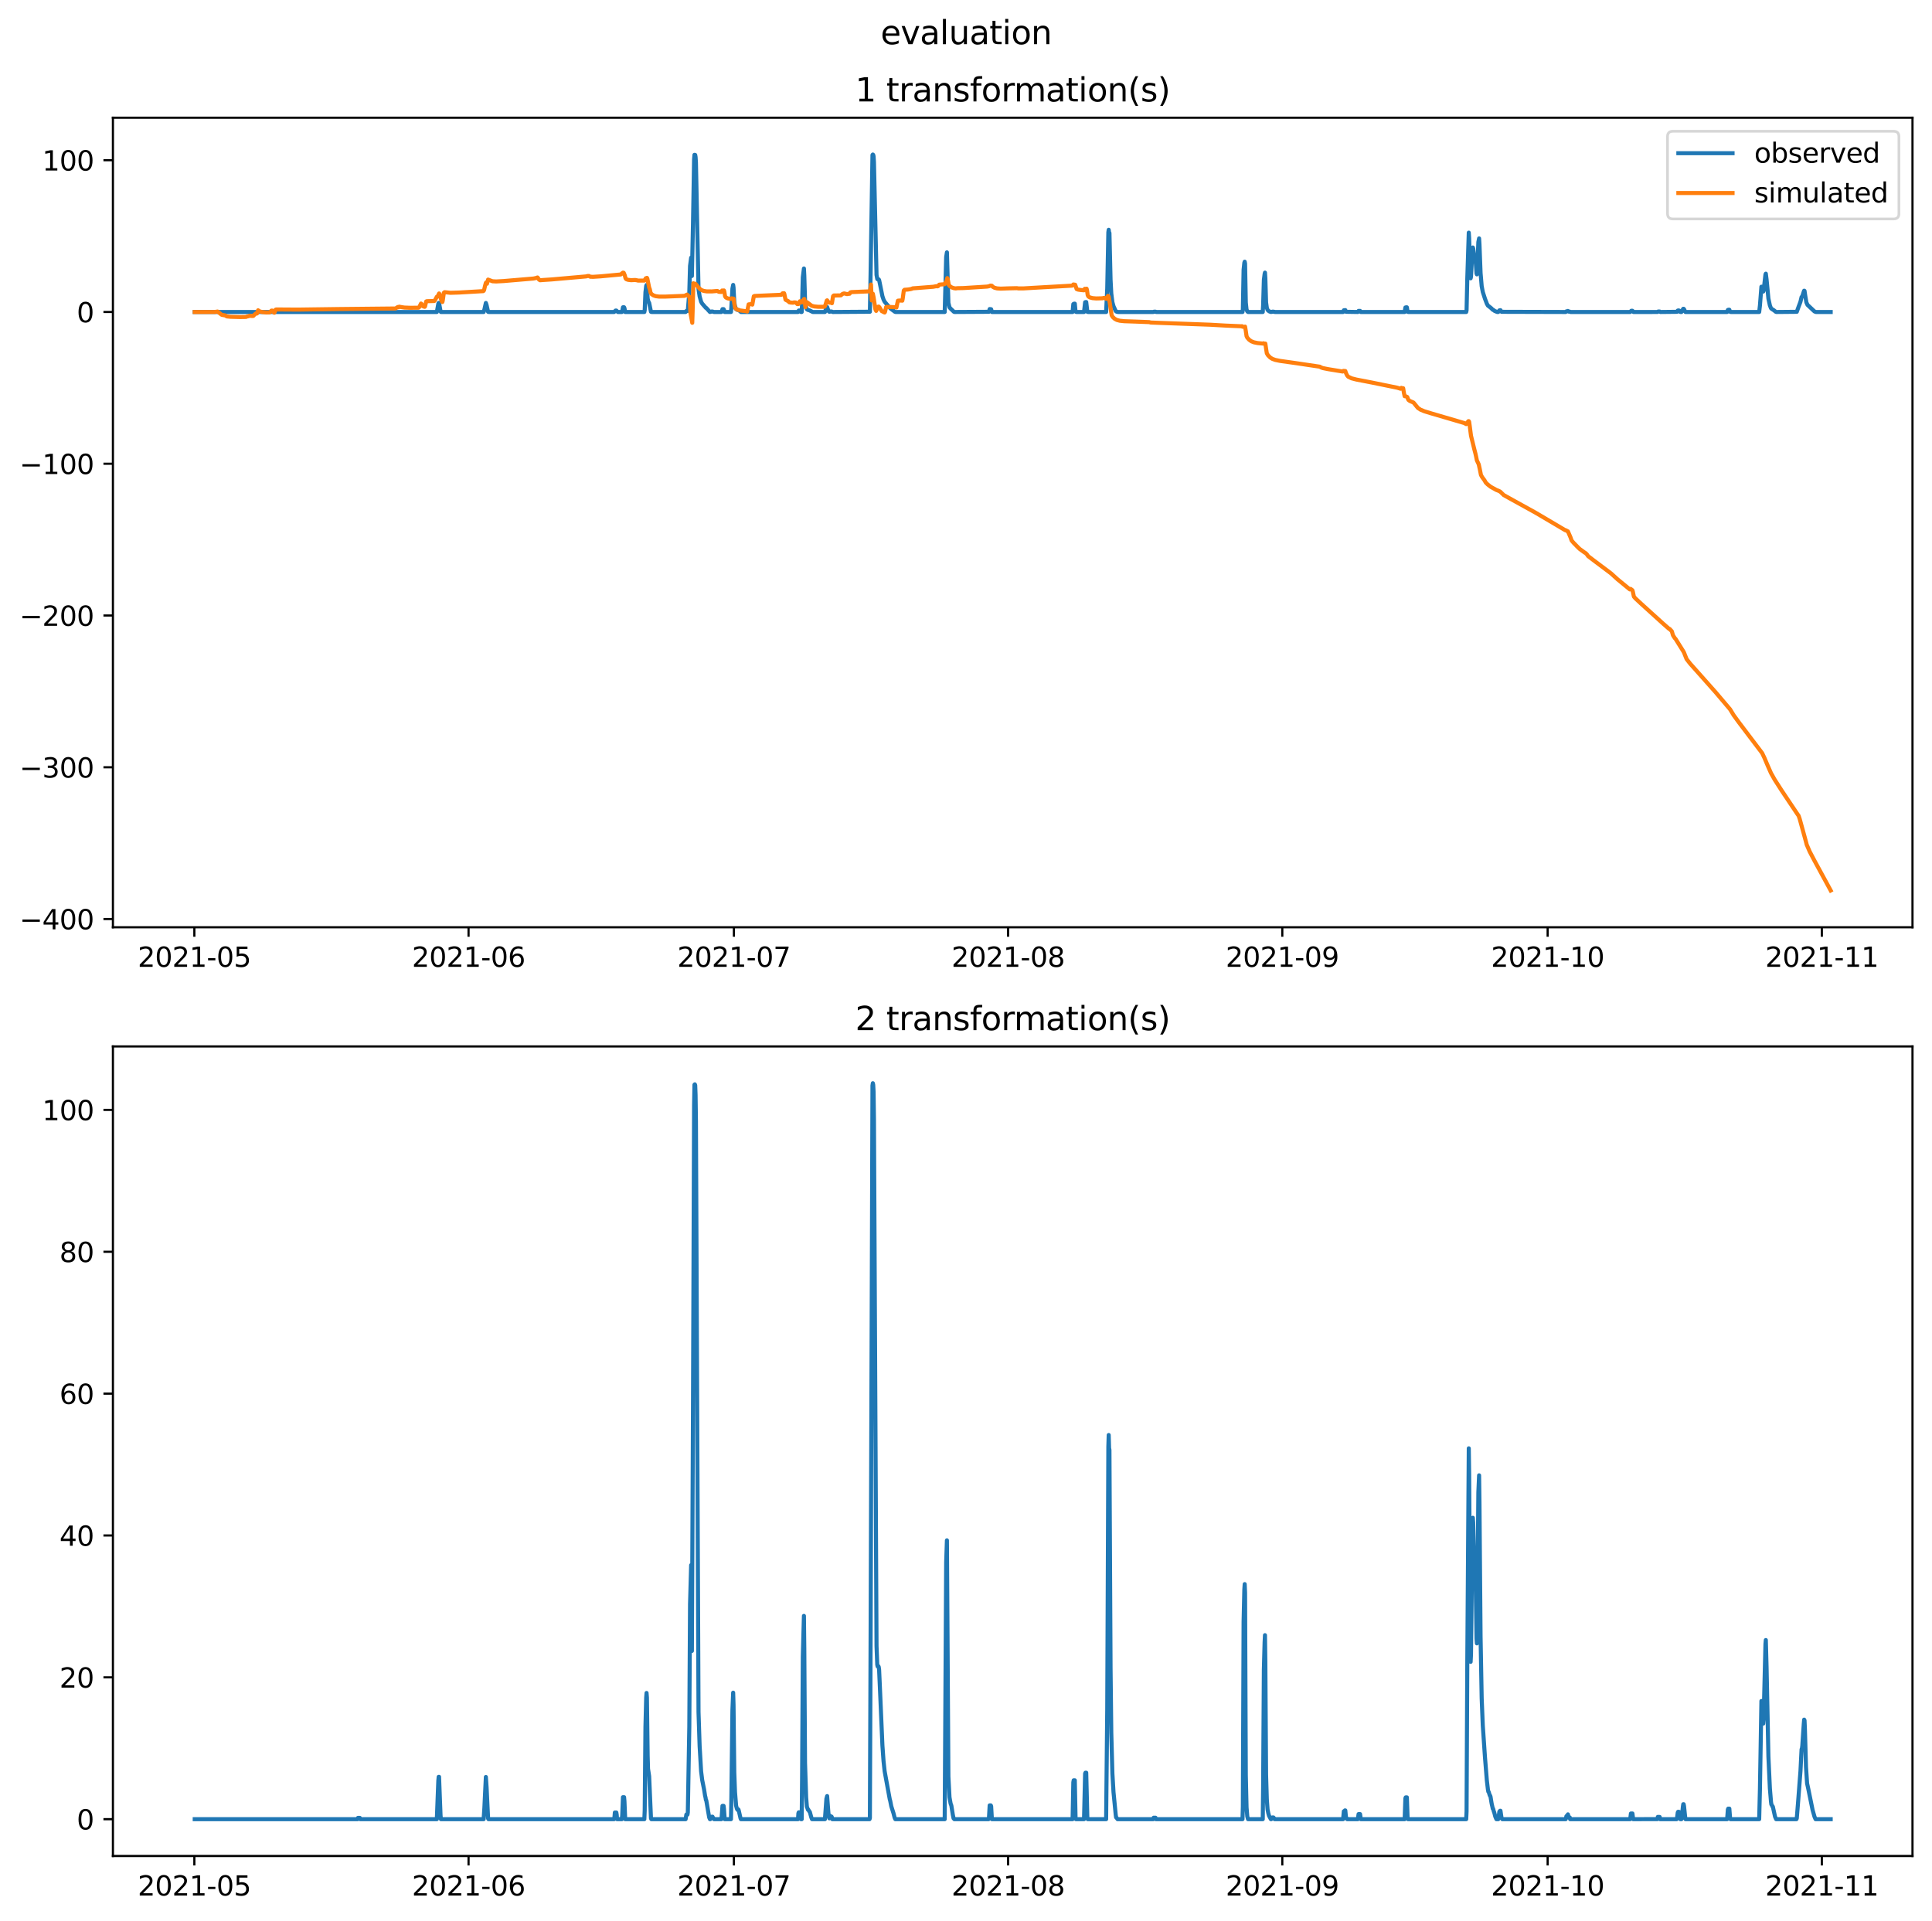 <?xml version="1.0" encoding="utf-8" standalone="no"?>
<!DOCTYPE svg PUBLIC "-//W3C//DTD SVG 1.1//EN"
  "http://www.w3.org/Graphics/SVG/1.1/DTD/svg11.dtd">
<svg xmlns:xlink="http://www.w3.org/1999/xlink" width="712.907pt" height="708.798pt" viewBox="0 0 712.907 708.798" xmlns="http://www.w3.org/2000/svg" version="1.1">
 <defs>
  <style type="text/css">*{stroke-linejoin: round; stroke-linecap: butt}</style>
 </defs>
 <g id="figure_1">
  <g id="patch_1">
   <path d="M -0 708.798 
L 712.907 708.798 
L 712.907 0 
L -0 0 
z
" style="fill: #ffffff"/>
  </g>
  <g id="axes_1">
   <g id="patch_2">
    <path d="M 41.667 342.2 
L 705.707 342.2 
L 705.707 43.44 
L 41.667 43.44 
z
" style="fill: #ffffff"/>
   </g>
   <g id="matplotlib.axis_1">
    <g id="xtick_1">
     <g id="line2d_1">
      <defs>
       <path id="m19f4a12d3c" d="M 0 0 
L 0 3.5 
" style="stroke: #000000; stroke-width: 0.8"/>
      </defs>
      <g>
       <use xlink:href="#m19f4a12d3c" x="71.715" y="342.2" style="stroke: #000000; stroke-width: 0.8"/>
      </g>
     </g>
     <g id="text_1">
      <!-- 2021-05 -->
      <g transform="translate(50.823 356.798) scale(0.1 -0.1)">
       <defs>
        <path id="DejaVuSans-32" d="M 1228 531 
L 3431 531 
L 3431 0 
L 469 0 
L 469 531 
Q 828 903 1448 1529 
Q 2069 2156 2228 2338 
Q 2531 2678 2651 2914 
Q 2772 3150 2772 3378 
Q 2772 3750 2511 3984 
Q 2250 4219 1831 4219 
Q 1534 4219 1204 4116 
Q 875 4013 500 3803 
L 500 4441 
Q 881 4594 1212 4672 
Q 1544 4750 1819 4750 
Q 2544 4750 2975 4387 
Q 3406 4025 3406 3419 
Q 3406 3131 3298 2873 
Q 3191 2616 2906 2266 
Q 2828 2175 2409 1742 
Q 1991 1309 1228 531 
z
" transform="scale(0.016)"/>
        <path id="DejaVuSans-30" d="M 2034 4250 
Q 1547 4250 1301 3770 
Q 1056 3291 1056 2328 
Q 1056 1369 1301 889 
Q 1547 409 2034 409 
Q 2525 409 2770 889 
Q 3016 1369 3016 2328 
Q 3016 3291 2770 3770 
Q 2525 4250 2034 4250 
z
M 2034 4750 
Q 2819 4750 3233 4129 
Q 3647 3509 3647 2328 
Q 3647 1150 3233 529 
Q 2819 -91 2034 -91 
Q 1250 -91 836 529 
Q 422 1150 422 2328 
Q 422 3509 836 4129 
Q 1250 4750 2034 4750 
z
" transform="scale(0.016)"/>
        <path id="DejaVuSans-31" d="M 794 531 
L 1825 531 
L 1825 4091 
L 703 3866 
L 703 4441 
L 1819 4666 
L 2450 4666 
L 2450 531 
L 3481 531 
L 3481 0 
L 794 0 
L 794 531 
z
" transform="scale(0.016)"/>
        <path id="DejaVuSans-2d" d="M 313 2009 
L 1997 2009 
L 1997 1497 
L 313 1497 
L 313 2009 
z
" transform="scale(0.016)"/>
        <path id="DejaVuSans-35" d="M 691 4666 
L 3169 4666 
L 3169 4134 
L 1269 4134 
L 1269 2991 
Q 1406 3038 1543 3061 
Q 1681 3084 1819 3084 
Q 2600 3084 3056 2656 
Q 3513 2228 3513 1497 
Q 3513 744 3044 326 
Q 2575 -91 1722 -91 
Q 1428 -91 1123 -41 
Q 819 9 494 109 
L 494 744 
Q 775 591 1075 516 
Q 1375 441 1709 441 
Q 2250 441 2565 725 
Q 2881 1009 2881 1497 
Q 2881 1984 2565 2268 
Q 2250 2553 1709 2553 
Q 1456 2553 1204 2497 
Q 953 2441 691 2322 
L 691 4666 
z
" transform="scale(0.016)"/>
       </defs>
       <use xlink:href="#DejaVuSans-32"/>
       <use xlink:href="#DejaVuSans-30" x="63.623"/>
       <use xlink:href="#DejaVuSans-32" x="127.246"/>
       <use xlink:href="#DejaVuSans-31" x="190.869"/>
       <use xlink:href="#DejaVuSans-2d" x="254.492"/>
       <use xlink:href="#DejaVuSans-30" x="290.576"/>
       <use xlink:href="#DejaVuSans-35" x="354.199"/>
      </g>
     </g>
    </g>
    <g id="xtick_2">
     <g id="line2d_2">
      <g>
       <use xlink:href="#m19f4a12d3c" x="172.894" y="342.2" style="stroke: #000000; stroke-width: 0.8"/>
      </g>
     </g>
     <g id="text_2">
      <!-- 2021-06 -->
      <g transform="translate(152.002 356.798) scale(0.1 -0.1)">
       <defs>
        <path id="DejaVuSans-36" d="M 2113 2584 
Q 1688 2584 1439 2293 
Q 1191 2003 1191 1497 
Q 1191 994 1439 701 
Q 1688 409 2113 409 
Q 2538 409 2786 701 
Q 3034 994 3034 1497 
Q 3034 2003 2786 2293 
Q 2538 2584 2113 2584 
z
M 3366 4563 
L 3366 3988 
Q 3128 4100 2886 4159 
Q 2644 4219 2406 4219 
Q 1781 4219 1451 3797 
Q 1122 3375 1075 2522 
Q 1259 2794 1537 2939 
Q 1816 3084 2150 3084 
Q 2853 3084 3261 2657 
Q 3669 2231 3669 1497 
Q 3669 778 3244 343 
Q 2819 -91 2113 -91 
Q 1303 -91 875 529 
Q 447 1150 447 2328 
Q 447 3434 972 4092 
Q 1497 4750 2381 4750 
Q 2619 4750 2861 4703 
Q 3103 4656 3366 4563 
z
" transform="scale(0.016)"/>
       </defs>
       <use xlink:href="#DejaVuSans-32"/>
       <use xlink:href="#DejaVuSans-30" x="63.623"/>
       <use xlink:href="#DejaVuSans-32" x="127.246"/>
       <use xlink:href="#DejaVuSans-31" x="190.869"/>
       <use xlink:href="#DejaVuSans-2d" x="254.492"/>
       <use xlink:href="#DejaVuSans-30" x="290.576"/>
       <use xlink:href="#DejaVuSans-36" x="354.199"/>
      </g>
     </g>
    </g>
    <g id="xtick_3">
     <g id="line2d_3">
      <g>
       <use xlink:href="#m19f4a12d3c" x="270.809" y="342.2" style="stroke: #000000; stroke-width: 0.8"/>
      </g>
     </g>
     <g id="text_3">
      <!-- 2021-07 -->
      <g transform="translate(249.917 356.798) scale(0.1 -0.1)">
       <defs>
        <path id="DejaVuSans-37" d="M 525 4666 
L 3525 4666 
L 3525 4397 
L 1831 0 
L 1172 0 
L 2766 4134 
L 525 4134 
L 525 4666 
z
" transform="scale(0.016)"/>
       </defs>
       <use xlink:href="#DejaVuSans-32"/>
       <use xlink:href="#DejaVuSans-30" x="63.623"/>
       <use xlink:href="#DejaVuSans-32" x="127.246"/>
       <use xlink:href="#DejaVuSans-31" x="190.869"/>
       <use xlink:href="#DejaVuSans-2d" x="254.492"/>
       <use xlink:href="#DejaVuSans-30" x="290.576"/>
       <use xlink:href="#DejaVuSans-37" x="354.199"/>
      </g>
     </g>
    </g>
    <g id="xtick_4">
     <g id="line2d_4">
      <g>
       <use xlink:href="#m19f4a12d3c" x="371.987" y="342.2" style="stroke: #000000; stroke-width: 0.8"/>
      </g>
     </g>
     <g id="text_4">
      <!-- 2021-08 -->
      <g transform="translate(351.096 356.798) scale(0.1 -0.1)">
       <defs>
        <path id="DejaVuSans-38" d="M 2034 2216 
Q 1584 2216 1326 1975 
Q 1069 1734 1069 1313 
Q 1069 891 1326 650 
Q 1584 409 2034 409 
Q 2484 409 2743 651 
Q 3003 894 3003 1313 
Q 3003 1734 2745 1975 
Q 2488 2216 2034 2216 
z
M 1403 2484 
Q 997 2584 770 2862 
Q 544 3141 544 3541 
Q 544 4100 942 4425 
Q 1341 4750 2034 4750 
Q 2731 4750 3128 4425 
Q 3525 4100 3525 3541 
Q 3525 3141 3298 2862 
Q 3072 2584 2669 2484 
Q 3125 2378 3379 2068 
Q 3634 1759 3634 1313 
Q 3634 634 3220 271 
Q 2806 -91 2034 -91 
Q 1263 -91 848 271 
Q 434 634 434 1313 
Q 434 1759 690 2068 
Q 947 2378 1403 2484 
z
M 1172 3481 
Q 1172 3119 1398 2916 
Q 1625 2713 2034 2713 
Q 2441 2713 2670 2916 
Q 2900 3119 2900 3481 
Q 2900 3844 2670 4047 
Q 2441 4250 2034 4250 
Q 1625 4250 1398 4047 
Q 1172 3844 1172 3481 
z
" transform="scale(0.016)"/>
       </defs>
       <use xlink:href="#DejaVuSans-32"/>
       <use xlink:href="#DejaVuSans-30" x="63.623"/>
       <use xlink:href="#DejaVuSans-32" x="127.246"/>
       <use xlink:href="#DejaVuSans-31" x="190.869"/>
       <use xlink:href="#DejaVuSans-2d" x="254.492"/>
       <use xlink:href="#DejaVuSans-30" x="290.576"/>
       <use xlink:href="#DejaVuSans-38" x="354.199"/>
      </g>
     </g>
    </g>
    <g id="xtick_5">
     <g id="line2d_5">
      <g>
       <use xlink:href="#m19f4a12d3c" x="473.166" y="342.2" style="stroke: #000000; stroke-width: 0.8"/>
      </g>
     </g>
     <g id="text_5">
      <!-- 2021-09 -->
      <g transform="translate(452.275 356.798) scale(0.1 -0.1)">
       <defs>
        <path id="DejaVuSans-39" d="M 703 97 
L 703 672 
Q 941 559 1184 500 
Q 1428 441 1663 441 
Q 2288 441 2617 861 
Q 2947 1281 2994 2138 
Q 2813 1869 2534 1725 
Q 2256 1581 1919 1581 
Q 1219 1581 811 2004 
Q 403 2428 403 3163 
Q 403 3881 828 4315 
Q 1253 4750 1959 4750 
Q 2769 4750 3195 4129 
Q 3622 3509 3622 2328 
Q 3622 1225 3098 567 
Q 2575 -91 1691 -91 
Q 1453 -91 1209 -44 
Q 966 3 703 97 
z
M 1959 2075 
Q 2384 2075 2632 2365 
Q 2881 2656 2881 3163 
Q 2881 3666 2632 3958 
Q 2384 4250 1959 4250 
Q 1534 4250 1286 3958 
Q 1038 3666 1038 3163 
Q 1038 2656 1286 2365 
Q 1534 2075 1959 2075 
z
" transform="scale(0.016)"/>
       </defs>
       <use xlink:href="#DejaVuSans-32"/>
       <use xlink:href="#DejaVuSans-30" x="63.623"/>
       <use xlink:href="#DejaVuSans-32" x="127.246"/>
       <use xlink:href="#DejaVuSans-31" x="190.869"/>
       <use xlink:href="#DejaVuSans-2d" x="254.492"/>
       <use xlink:href="#DejaVuSans-30" x="290.576"/>
       <use xlink:href="#DejaVuSans-39" x="354.199"/>
      </g>
     </g>
    </g>
    <g id="xtick_6">
     <g id="line2d_6">
      <g>
       <use xlink:href="#m19f4a12d3c" x="571.081" y="342.2" style="stroke: #000000; stroke-width: 0.8"/>
      </g>
     </g>
     <g id="text_6">
      <!-- 2021-10 -->
      <g transform="translate(550.19 356.798) scale(0.1 -0.1)">
       <use xlink:href="#DejaVuSans-32"/>
       <use xlink:href="#DejaVuSans-30" x="63.623"/>
       <use xlink:href="#DejaVuSans-32" x="127.246"/>
       <use xlink:href="#DejaVuSans-31" x="190.869"/>
       <use xlink:href="#DejaVuSans-2d" x="254.492"/>
       <use xlink:href="#DejaVuSans-31" x="290.576"/>
       <use xlink:href="#DejaVuSans-30" x="354.199"/>
      </g>
     </g>
    </g>
    <g id="xtick_7">
     <g id="line2d_7">
      <g>
       <use xlink:href="#m19f4a12d3c" x="672.26" y="342.2" style="stroke: #000000; stroke-width: 0.8"/>
      </g>
     </g>
     <g id="text_7">
      <!-- 2021-11 -->
      <g transform="translate(651.368 356.798) scale(0.1 -0.1)">
       <use xlink:href="#DejaVuSans-32"/>
       <use xlink:href="#DejaVuSans-30" x="63.623"/>
       <use xlink:href="#DejaVuSans-32" x="127.246"/>
       <use xlink:href="#DejaVuSans-31" x="190.869"/>
       <use xlink:href="#DejaVuSans-2d" x="254.492"/>
       <use xlink:href="#DejaVuSans-31" x="290.576"/>
       <use xlink:href="#DejaVuSans-31" x="354.199"/>
      </g>
     </g>
    </g>
   </g>
   <g id="matplotlib.axis_2">
    <g id="ytick_1">
     <g id="line2d_8">
      <defs>
       <path id="m7a7380fbad" d="M 0 0 
L -3.5 0 
" style="stroke: #000000; stroke-width: 0.8"/>
      </defs>
      <g>
       <use xlink:href="#m7a7380fbad" x="41.667" y="339.16" style="stroke: #000000; stroke-width: 0.8"/>
      </g>
     </g>
     <g id="text_8">
      <!-- −400 -->
      <g transform="translate(7.2 342.959) scale(0.1 -0.1)">
       <defs>
        <path id="DejaVuSans-2212" d="M 678 2272 
L 4684 2272 
L 4684 1741 
L 678 1741 
L 678 2272 
z
" transform="scale(0.016)"/>
        <path id="DejaVuSans-34" d="M 2419 4116 
L 825 1625 
L 2419 1625 
L 2419 4116 
z
M 2253 4666 
L 3047 4666 
L 3047 1625 
L 3713 1625 
L 3713 1100 
L 3047 1100 
L 3047 0 
L 2419 0 
L 2419 1100 
L 313 1100 
L 313 1709 
L 2253 4666 
z
" transform="scale(0.016)"/>
       </defs>
       <use xlink:href="#DejaVuSans-2212"/>
       <use xlink:href="#DejaVuSans-34" x="83.789"/>
       <use xlink:href="#DejaVuSans-30" x="147.412"/>
       <use xlink:href="#DejaVuSans-30" x="211.035"/>
      </g>
     </g>
    </g>
    <g id="ytick_2">
     <g id="line2d_9">
      <g>
       <use xlink:href="#m7a7380fbad" x="41.667" y="283.154" style="stroke: #000000; stroke-width: 0.8"/>
      </g>
     </g>
     <g id="text_9">
      <!-- −300 -->
      <g transform="translate(7.2 286.953) scale(0.1 -0.1)">
       <defs>
        <path id="DejaVuSans-33" d="M 2597 2516 
Q 3050 2419 3304 2112 
Q 3559 1806 3559 1356 
Q 3559 666 3084 287 
Q 2609 -91 1734 -91 
Q 1441 -91 1130 -33 
Q 819 25 488 141 
L 488 750 
Q 750 597 1062 519 
Q 1375 441 1716 441 
Q 2309 441 2620 675 
Q 2931 909 2931 1356 
Q 2931 1769 2642 2001 
Q 2353 2234 1838 2234 
L 1294 2234 
L 1294 2753 
L 1863 2753 
Q 2328 2753 2575 2939 
Q 2822 3125 2822 3475 
Q 2822 3834 2567 4026 
Q 2313 4219 1838 4219 
Q 1578 4219 1281 4162 
Q 984 4106 628 3988 
L 628 4550 
Q 988 4650 1302 4700 
Q 1616 4750 1894 4750 
Q 2613 4750 3031 4423 
Q 3450 4097 3450 3541 
Q 3450 3153 3228 2886 
Q 3006 2619 2597 2516 
z
" transform="scale(0.016)"/>
       </defs>
       <use xlink:href="#DejaVuSans-2212"/>
       <use xlink:href="#DejaVuSans-33" x="83.789"/>
       <use xlink:href="#DejaVuSans-30" x="147.412"/>
       <use xlink:href="#DejaVuSans-30" x="211.035"/>
      </g>
     </g>
    </g>
    <g id="ytick_3">
     <g id="line2d_10">
      <g>
       <use xlink:href="#m7a7380fbad" x="41.667" y="227.148" style="stroke: #000000; stroke-width: 0.8"/>
      </g>
     </g>
     <g id="text_10">
      <!-- −200 -->
      <g transform="translate(7.2 230.947) scale(0.1 -0.1)">
       <use xlink:href="#DejaVuSans-2212"/>
       <use xlink:href="#DejaVuSans-32" x="83.789"/>
       <use xlink:href="#DejaVuSans-30" x="147.412"/>
       <use xlink:href="#DejaVuSans-30" x="211.035"/>
      </g>
     </g>
    </g>
    <g id="ytick_4">
     <g id="line2d_11">
      <g>
       <use xlink:href="#m7a7380fbad" x="41.667" y="171.142" style="stroke: #000000; stroke-width: 0.8"/>
      </g>
     </g>
     <g id="text_11">
      <!-- −100 -->
      <g transform="translate(7.2 174.941) scale(0.1 -0.1)">
       <use xlink:href="#DejaVuSans-2212"/>
       <use xlink:href="#DejaVuSans-31" x="83.789"/>
       <use xlink:href="#DejaVuSans-30" x="147.412"/>
       <use xlink:href="#DejaVuSans-30" x="211.035"/>
      </g>
     </g>
    </g>
    <g id="ytick_5">
     <g id="line2d_12">
      <g>
       <use xlink:href="#m7a7380fbad" x="41.667" y="115.135" style="stroke: #000000; stroke-width: 0.8"/>
      </g>
     </g>
     <g id="text_12">
      <!-- 0 -->
      <g transform="translate(28.305 118.935) scale(0.1 -0.1)">
       <use xlink:href="#DejaVuSans-30"/>
      </g>
     </g>
    </g>
    <g id="ytick_6">
     <g id="line2d_13">
      <g>
       <use xlink:href="#m7a7380fbad" x="41.667" y="59.129" style="stroke: #000000; stroke-width: 0.8"/>
      </g>
     </g>
     <g id="text_13">
      <!-- 100 -->
      <g transform="translate(15.58 62.928) scale(0.1 -0.1)">
       <use xlink:href="#DejaVuSans-31"/>
       <use xlink:href="#DejaVuSans-30" x="63.623"/>
       <use xlink:href="#DejaVuSans-30" x="127.246"/>
      </g>
     </g>
    </g>
   </g>
   <g id="line2d_14">
    <path d="M 71.851 115.135 
L 161.198 115.135 
L 161.47 113.591 
L 161.742 112.092 
L 161.878 111.792 
L 162.014 111.792 
L 162.286 113.337 
L 162.558 114.835 
L 162.694 115.135 
L 178.469 115.135 
L 178.741 114.225 
L 179.285 111.802 
L 179.557 112.642 
L 180.101 115.065 
L 180.373 115.135 
L 226.611 115.135 
L 227.155 114.61 
L 227.427 114.61 
L 227.971 115.135 
L 229.467 115.135 
L 229.603 114.82 
L 229.875 113.396 
L 230.283 113.396 
L 230.419 113.711 
L 230.691 115.135 
L 237.762 115.135 
L 237.898 114.453 
L 238.17 107.848 
L 238.442 105.538 
L 238.578 105.168 
L 238.714 105.529 
L 238.986 110.154 
L 239.258 111.34 
L 239.53 111.739 
L 240.21 115.061 
L 240.482 115.135 
L 252.993 115.135 
L 253.265 114.772 
L 253.673 114.772 
L 253.809 114.592 
L 254.353 107.855 
L 254.625 98.143 
L 255.033 95.071 
L 255.169 96.56 
L 255.305 101.85 
L 255.713 82.528 
L 256.121 58.755 
L 256.257 57.14 
L 256.529 57.178 
L 256.665 57.958 
L 256.801 60.059 
L 257.753 106.673 
L 258.161 109.356 
L 258.705 111.346 
L 259.113 112.048 
L 260.065 113.144 
L 260.473 113.616 
L 260.609 113.641 
L 261.969 115.135 
L 262.241 115.072 
L 262.649 114.94 
L 263.057 115.003 
L 263.465 115.135 
L 266.185 115.135 
L 266.321 114.91 
L 266.593 114.085 
L 267.001 114.085 
L 267.137 114.31 
L 267.409 115.135 
L 269.721 115.135 
L 269.857 113.695 
L 270.265 106.524 
L 270.537 105.146 
L 270.673 106.116 
L 270.945 111.44 
L 271.216 112.992 
L 271.624 114.064 
L 272.032 114.365 
L 272.576 114.43 
L 273.392 115.135 
L 294.471 115.135 
L 294.743 114.595 
L 295.287 114.595 
L 295.559 115.135 
L 295.831 115.135 
L 295.967 111.993 
L 296.239 102.299 
L 296.647 99.083 
L 296.783 101.647 
L 297.055 110.699 
L 297.463 113.392 
L 297.735 114.137 
L 298.143 114.395 
L 298.551 114.466 
L 299.911 115.135 
L 304.399 115.135 
L 304.671 114.339 
L 304.943 113.525 
L 305.215 113.311 
L 305.487 114.107 
L 305.759 114.856 
L 306.031 115.07 
L 306.575 114.931 
L 306.983 114.996 
L 307.255 115.135 
L 320.99 115.042 
L 321.262 100.199 
L 321.942 57.208 
L 322.078 57.02 
L 322.214 57.153 
L 322.35 57.702 
L 322.486 59.861 
L 323.438 101.455 
L 323.71 102.933 
L 323.846 103.072 
L 324.118 103.052 
L 324.254 103.118 
L 324.39 103.337 
L 324.662 104.629 
L 325.614 109.323 
L 326.022 110.544 
L 326.43 111.347 
L 327.246 112.322 
L 328.334 113.577 
L 328.606 113.851 
L 329.149 114.277 
L 329.693 114.663 
L 330.237 115.071 
L 330.509 115.135 
L 348.596 115.135 
L 349.14 94.852 
L 349.412 93.118 
L 349.956 111.766 
L 350.364 113.408 
L 350.772 113.901 
L 351.18 114.276 
L 351.996 115.07 
L 352.268 115.135 
L 364.916 115.064 
L 365.188 114.047 
L 365.732 114.118 
L 366.004 115.135 
L 395.786 115.135 
L 396.058 112.223 
L 396.33 112.064 
L 396.602 112.064 
L 396.874 114.977 
L 397.146 115.135 
L 400.002 115.135 
L 400.41 111.534 
L 400.682 111.464 
L 400.818 111.464 
L 401.226 115.066 
L 401.498 115.135 
L 408.161 115.135 
L 408.569 106.471 
L 408.977 85.736 
L 409.113 84.801 
L 409.249 85.821 
L 409.385 85.983 
L 409.793 103.207 
L 410.065 108.335 
L 410.473 111.529 
L 410.881 112.997 
L 411.697 114.777 
L 411.969 115.007 
L 412.513 115.135 
L 425.568 115.135 
L 425.84 115.02 
L 426.384 115.02 
L 426.656 115.135 
L 458.479 115.135 
L 458.615 114.149 
L 458.887 99.549 
L 459.159 97.002 
L 459.295 96.574 
L 459.431 97.268 
L 459.703 111.652 
L 459.975 114.199 
L 460.247 114.919 
L 460.519 115.135 
L 465.958 115.135 
L 466.094 112.676 
L 466.366 103.32 
L 466.638 101.164 
L 466.774 100.606 
L 466.91 102.694 
L 467.182 111.615 
L 467.454 113.563 
L 467.726 114.36 
L 467.998 114.658 
L 468.406 114.931 
L 468.95 115.135 
L 469.358 115.072 
L 469.63 114.999 
L 470.174 115.063 
L 470.446 115.135 
L 495.605 115.135 
L 495.877 114.513 
L 496.421 114.442 
L 496.693 115.064 
L 501.045 115.135 
L 501.317 114.733 
L 501.861 114.733 
L 502.133 115.135 
L 518.316 115.135 
L 518.588 113.488 
L 518.86 113.412 
L 519.132 113.412 
L 519.404 115.06 
L 519.676 115.135 
L 541.027 115.135 
L 541.163 114.523 
L 541.434 102.642 
L 541.978 85.854 
L 542.114 87.878 
L 542.522 100.683 
L 542.658 102.712 
L 542.794 102.121 
L 543.338 91.97 
L 543.474 91.334 
L 543.61 91.715 
L 543.882 93.98 
L 544.154 94.036 
L 544.29 94.294 
L 544.426 95.089 
L 544.834 100.868 
L 544.97 101.252 
L 545.106 99.16 
L 545.514 89.318 
L 545.786 87.985 
L 545.922 90.162 
L 546.33 100.739 
L 546.738 105.584 
L 547.146 107.738 
L 547.962 110.266 
L 548.642 112.068 
L 549.05 112.804 
L 549.322 112.978 
L 550.274 113.742 
L 550.818 114.301 
L 550.954 114.31 
L 551.498 114.734 
L 552.45 115.135 
L 552.858 115.135 
L 553.266 114.535 
L 553.674 114.469 
L 554.082 115.069 
L 577.745 115.135 
L 578.017 114.893 
L 578.425 114.893 
L 578.561 114.753 
L 578.833 114.996 
L 579.241 114.996 
L 579.513 115.135 
L 601.543 115.135 
L 601.951 114.686 
L 602.359 114.686 
L 602.767 115.135 
L 611.607 115.13 
L 611.879 114.956 
L 612.423 114.961 
L 612.695 115.135 
L 618.814 115.069 
L 619.086 114.618 
L 619.358 114.552 
L 619.63 114.619 
L 619.902 115.07 
L 620.174 115.135 
L 620.446 115.135 
L 620.582 114.992 
L 620.99 114.147 
L 621.126 113.953 
L 621.262 113.953 
L 621.398 114.096 
L 621.806 114.941 
L 621.942 115.135 
L 637.31 115.135 
L 637.582 114.378 
L 637.854 114.303 
L 638.125 114.303 
L 638.397 115.061 
L 638.669 115.135 
L 649.141 115.135 
L 649.413 112.792 
L 649.957 105.804 
L 650.093 105.811 
L 650.229 106.206 
L 650.501 107.563 
L 650.637 107.591 
L 650.773 107.255 
L 651.453 101.3 
L 651.589 100.99 
L 651.861 103.129 
L 652.541 110.18 
L 653.085 112.7 
L 653.493 113.754 
L 653.765 113.995 
L 654.581 114.516 
L 655.261 115.07 
L 655.533 115.135 
L 663.012 115.067 
L 663.692 113.166 
L 664.1 112.092 
L 664.372 111.337 
L 664.78 109.604 
L 664.916 109.56 
L 665.052 109.334 
L 665.596 107.605 
L 665.732 107.274 
L 665.868 107.335 
L 666.14 109.183 
L 666.548 111.572 
L 666.956 112.494 
L 669.54 114.934 
L 670.084 115.135 
L 675.524 115.135 
L 675.524 115.135 
" clip-path="url(#pdc78aa94b4)" style="fill: none; stroke: #1f77b4; stroke-width: 1.5; stroke-linecap: square"/>
   </g>
   <g id="line2d_15">
    <path d="M 71.851 115.135 
L 79.194 115.138 
L 80.282 114.97 
L 81.778 116.154 
L 82.322 116.278 
L 83.138 116.404 
L 83.682 116.761 
L 85.042 116.906 
L 88.578 117.004 
L 90.754 116.967 
L 91.298 116.752 
L 91.706 116.706 
L 91.978 116.529 
L 93.066 116.609 
L 93.474 116.576 
L 93.746 116.276 
L 94.29 115.776 
L 94.698 115.521 
L 94.834 115.7 
L 95.242 114.506 
L 95.786 114.9 
L 96.738 115.157 
L 98.233 115.306 
L 99.457 115.292 
L 99.729 115.115 
L 100.137 114.641 
L 100.409 114.607 
L 101.089 115.339 
L 101.225 115.409 
L 101.361 115.179 
L 101.633 114.326 
L 101.905 114.201 
L 109.929 114.252 
L 124.616 114.052 
L 126.928 114.027 
L 145.967 113.836 
L 146.375 113.558 
L 146.783 113.29 
L 146.919 113.283 
L 147.055 113.408 
L 147.191 113.353 
L 147.327 113.177 
L 147.871 113.291 
L 149.231 113.501 
L 151.271 113.578 
L 154.399 113.558 
L 154.671 113.384 
L 155.35 112.016 
L 155.486 112.091 
L 156.03 112.991 
L 156.438 113.162 
L 156.71 113.23 
L 156.846 113.071 
L 157.254 111.251 
L 157.526 111.149 
L 160.246 111.082 
L 160.382 110.972 
L 161.198 109.511 
L 161.47 109.451 
L 162.014 108.299 
L 162.15 108.44 
L 162.966 111.139 
L 163.238 111.451 
L 163.374 110.915 
L 163.782 108.053 
L 164.054 107.823 
L 166.23 108.053 
L 169.358 107.956 
L 178.333 107.437 
L 178.605 107.126 
L 179.013 105.358 
L 179.285 104.378 
L 179.421 104.218 
L 179.693 104.71 
L 180.101 103.177 
L 181.733 103.796 
L 183.093 103.867 
L 185.813 103.721 
L 196.828 102.789 
L 197.78 102.6 
L 198.324 102.395 
L 198.46 102.511 
L 198.868 103.167 
L 199.276 103.421 
L 200.228 103.344 
L 203.628 103.116 
L 216.275 102.006 
L 216.819 101.857 
L 217.363 101.852 
L 217.771 102.123 
L 218.859 102.16 
L 221.579 101.984 
L 229.059 101.29 
L 229.603 100.816 
L 229.875 100.61 
L 230.147 100.66 
L 230.555 101.641 
L 230.827 102.728 
L 231.099 103.046 
L 231.779 103.272 
L 232.866 103.397 
L 233.954 103.347 
L 234.362 103.327 
L 235.042 103.436 
L 235.45 103.549 
L 237.082 103.541 
L 237.762 103.554 
L 238.306 102.681 
L 238.578 102.618 
L 238.714 102.539 
L 238.85 102.72 
L 239.53 106.076 
L 239.802 106.812 
L 240.074 108.076 
L 240.482 108.589 
L 241.162 109.022 
L 241.978 109.3 
L 243.202 109.455 
L 245.378 109.46 
L 252.585 109.174 
L 253.537 108.707 
L 254.081 109.242 
L 254.217 109.558 
L 254.353 109.491 
L 254.489 109.764 
L 254.761 115.414 
L 255.441 119.124 
L 255.577 114.905 
L 255.849 104.528 
L 255.985 104.832 
L 256.121 104.848 
L 256.393 104.668 
L 256.665 104.771 
L 257.209 105.417 
L 258.161 106.544 
L 258.841 107.039 
L 259.657 107.361 
L 260.745 107.529 
L 262.649 107.545 
L 264.553 107.38 
L 264.825 107.41 
L 265.233 107.689 
L 266.185 107.747 
L 266.457 107.208 
L 266.729 107.252 
L 267.137 107.186 
L 267.273 107.593 
L 267.545 109.331 
L 267.817 109.762 
L 268.497 110.11 
L 269.177 110.236 
L 269.857 110.269 
L 269.993 110.088 
L 270.265 110.189 
L 270.673 110.189 
L 270.945 111.978 
L 271.216 113.568 
L 271.488 113.912 
L 272.168 114.298 
L 273.12 114.566 
L 275.024 114.815 
L 275.568 114.796 
L 275.704 114.978 
L 276.248 112.329 
L 276.792 112.263 
L 277.472 112.189 
L 277.608 112.41 
L 278.152 109.341 
L 278.424 109.219 
L 281.416 109.086 
L 288.352 108.78 
L 288.76 108.261 
L 289.304 108.198 
L 289.44 108.546 
L 289.848 110.592 
L 290.256 110.833 
L 290.935 111.188 
L 291.207 111.537 
L 291.751 111.661 
L 292.703 111.708 
L 292.975 111.583 
L 293.655 111.632 
L 294.199 112.209 
L 294.471 112.209 
L 294.607 112.216 
L 295.151 111.175 
L 295.423 111.188 
L 295.831 111.614 
L 296.103 111.361 
L 296.647 110.389 
L 296.783 110.328 
L 297.055 112.101 
L 297.191 113.352 
L 297.327 112.919 
L 297.599 111.566 
L 297.735 111.5 
L 299.503 112.834 
L 300.455 113.088 
L 301.951 113.222 
L 304.127 113.223 
L 304.399 113.015 
L 304.671 112.238 
L 305.079 110.913 
L 305.215 110.829 
L 305.487 111.221 
L 305.759 111.594 
L 306.303 111.701 
L 306.711 111.712 
L 306.983 111.891 
L 307.391 109.323 
L 307.663 109.045 
L 310.246 109.005 
L 310.926 108.453 
L 311.47 108.277 
L 312.558 108.54 
L 313.102 108.438 
L 313.51 108.404 
L 313.782 107.896 
L 314.19 107.795 
L 318.95 107.596 
L 320.854 107.514 
L 321.126 107.04 
L 321.398 105.008 
L 321.67 110.871 
L 321.942 108.414 
L 322.078 108.396 
L 322.35 109.677 
L 323.03 114.183 
L 323.302 114.738 
L 323.982 113.207 
L 324.254 113.133 
L 324.526 113.425 
L 325.342 114.79 
L 326.158 115.212 
L 326.43 115.323 
L 326.566 115.113 
L 326.974 113.323 
L 327.246 113.247 
L 330.101 113.355 
L 330.645 113.32 
L 330.781 113.481 
L 331.325 110.971 
L 331.869 110.901 
L 332.957 110.956 
L 333.093 110.268 
L 333.501 107.21 
L 333.773 106.939 
L 334.997 106.848 
L 335.813 106.726 
L 336.221 106.636 
L 336.493 106.56 
L 336.765 106.41 
L 338.261 106.302 
L 344.381 105.826 
L 345.469 105.611 
L 345.877 105.678 
L 346.149 105.597 
L 346.557 105.054 
L 347.373 104.967 
L 348.46 104.896 
L 348.596 104.766 
L 349.004 104.053 
L 349.14 104.577 
L 349.412 103.074 
L 349.548 102.629 
L 349.684 102.845 
L 350.092 105.132 
L 350.5 105.627 
L 351.18 106.069 
L 351.996 106.347 
L 352.676 106.435 
L 353.22 106.351 
L 355.532 106.305 
L 364.236 105.761 
L 364.916 105.641 
L 365.46 105.402 
L 366.004 105.465 
L 366.276 105.802 
L 366.956 106.18 
L 367.907 106.428 
L 369.267 106.516 
L 372.123 106.41 
L 375.251 106.344 
L 375.795 106.433 
L 377.699 106.428 
L 383.683 106.079 
L 395.514 105.418 
L 395.786 105.338 
L 396.058 104.979 
L 396.738 105.076 
L 397.282 106.68 
L 397.826 106.884 
L 398.914 107.038 
L 400.002 107.13 
L 400.274 106.576 
L 400.546 106.627 
L 400.954 106.54 
L 401.09 107.015 
L 401.362 108.939 
L 401.634 109.434 
L 402.178 109.766 
L 403.13 110.021 
L 404.49 110.134 
L 406.801 110.079 
L 407.209 109.958 
L 407.753 109.982 
L 408.161 110.272 
L 408.841 109.194 
L 408.977 109.284 
L 409.113 109.514 
L 409.385 111.036 
L 410.201 116.36 
L 410.609 116.996 
L 411.289 117.622 
L 412.105 118.068 
L 413.193 118.362 
L 414.825 118.534 
L 419.177 118.683 
L 424.073 118.875 
L 424.617 119.022 
L 428.288 119.168 
L 446.511 119.831 
L 452.359 120.16 
L 457.935 120.399 
L 458.343 120.381 
L 458.479 120.569 
L 458.751 120.57 
L 459.023 120.633 
L 459.295 120.679 
L 459.431 120.53 
L 459.703 122.151 
L 459.975 124.039 
L 460.247 124.608 
L 460.927 125.372 
L 461.743 125.948 
L 462.695 126.324 
L 464.055 126.602 
L 466.094 126.793 
L 466.23 126.677 
L 466.366 126.824 
L 466.91 126.788 
L 467.182 128.642 
L 467.454 130.386 
L 467.862 131.08 
L 468.678 131.918 
L 469.494 132.43 
L 470.582 132.825 
L 472.35 133.185 
L 477.926 133.971 
L 487.037 135.325 
L 487.445 135.59 
L 488.125 135.837 
L 490.029 136.219 
L 495.469 137.109 
L 495.741 136.866 
L 496.421 136.925 
L 496.693 137.729 
L 497.101 138.563 
L 497.509 139.03 
L 498.733 139.613 
L 500.501 140.066 
L 506.348 141.198 
L 515.596 143.084 
L 516.82 143.469 
L 517.092 143.13 
L 517.364 143.267 
L 517.772 143.268 
L 518.044 145.003 
L 518.316 146.213 
L 518.588 146.193 
L 519.268 146.499 
L 519.676 147.553 
L 520.22 147.967 
L 520.9 148.261 
L 521.58 148.551 
L 523.211 150.552 
L 524.163 151.177 
L 525.523 151.752 
L 528.243 152.586 
L 540.347 156.127 
L 540.891 156.444 
L 541.027 156.514 
L 541.434 155.941 
L 541.842 155.417 
L 541.978 155.416 
L 542.114 155.65 
L 542.386 157.625 
L 542.794 160.779 
L 544.018 165.787 
L 544.426 167.352 
L 544.698 168.562 
L 544.97 169.904 
L 545.65 171.36 
L 546.058 173.216 
L 546.466 175.252 
L 546.874 176.016 
L 547.826 177.327 
L 548.234 178.066 
L 548.914 178.741 
L 550.002 179.608 
L 552.178 180.821 
L 552.994 181.135 
L 553.538 181.402 
L 554.898 182.711 
L 557.89 184.373 
L 566.593 189.186 
L 573.801 193.437 
L 577.609 195.692 
L 577.881 195.711 
L 578.289 196.004 
L 578.561 196.085 
L 579.513 198.292 
L 579.921 199.452 
L 580.6 200.265 
L 582.232 201.95 
L 582.912 202.596 
L 584.544 203.78 
L 585.088 204.121 
L 585.496 204.504 
L 586.04 205.255 
L 588.216 206.91 
L 594.472 211.607 
L 595.288 212.35 
L 596.92 213.831 
L 599.775 216.17 
L 601.407 217.518 
L 601.679 217.313 
L 602.359 217.832 
L 602.495 218.253 
L 602.903 220.171 
L 603.447 220.807 
L 605.487 222.712 
L 613.783 230.227 
L 615.959 232.132 
L 616.095 232.096 
L 616.911 232.98 
L 617.319 234.419 
L 617.999 235.489 
L 618.271 235.76 
L 621.126 240.33 
L 621.398 240.827 
L 622.35 243.219 
L 623.71 244.963 
L 626.702 248.311 
L 633.094 255.506 
L 638.397 261.762 
L 639.757 263.99 
L 641.661 266.597 
L 650.229 277.912 
L 651.045 279.628 
L 652.269 282.508 
L 653.493 285.292 
L 654.853 287.716 
L 657.436 291.742 
L 663.284 300.483 
L 663.692 301.042 
L 664.1 302.256 
L 666.276 310.179 
L 666.684 311.726 
L 667.772 314.253 
L 669.54 317.623 
L 675.524 328.62 
L 675.524 328.62 
" clip-path="url(#pdc78aa94b4)" style="fill: none; stroke: #ff7f0e; stroke-width: 1.5; stroke-linecap: square"/>
   </g>
   <g id="patch_3">
    <path d="M 41.667 342.2 
L 41.667 43.44 
" style="fill: none; stroke: #000000; stroke-width: 0.8; stroke-linejoin: miter; stroke-linecap: square"/>
   </g>
   <g id="patch_4">
    <path d="M 705.707 342.2 
L 705.707 43.44 
" style="fill: none; stroke: #000000; stroke-width: 0.8; stroke-linejoin: miter; stroke-linecap: square"/>
   </g>
   <g id="patch_5">
    <path d="M 41.667 342.2 
L 705.707 342.2 
" style="fill: none; stroke: #000000; stroke-width: 0.8; stroke-linejoin: miter; stroke-linecap: square"/>
   </g>
   <g id="patch_6">
    <path d="M 41.667 43.44 
L 705.707 43.44 
" style="fill: none; stroke: #000000; stroke-width: 0.8; stroke-linejoin: miter; stroke-linecap: square"/>
   </g>
   <g id="text_14">
    <!-- 1 transformation(s) -->
    <g transform="translate(315.572 37.44) scale(0.12 -0.12)">
     <defs>
      <path id="DejaVuSans-20" transform="scale(0.016)"/>
      <path id="DejaVuSans-74" d="M 1172 4494 
L 1172 3500 
L 2356 3500 
L 2356 3053 
L 1172 3053 
L 1172 1153 
Q 1172 725 1289 603 
Q 1406 481 1766 481 
L 2356 481 
L 2356 0 
L 1766 0 
Q 1100 0 847 248 
Q 594 497 594 1153 
L 594 3053 
L 172 3053 
L 172 3500 
L 594 3500 
L 594 4494 
L 1172 4494 
z
" transform="scale(0.016)"/>
      <path id="DejaVuSans-72" d="M 2631 2963 
Q 2534 3019 2420 3045 
Q 2306 3072 2169 3072 
Q 1681 3072 1420 2755 
Q 1159 2438 1159 1844 
L 1159 0 
L 581 0 
L 581 3500 
L 1159 3500 
L 1159 2956 
Q 1341 3275 1631 3429 
Q 1922 3584 2338 3584 
Q 2397 3584 2469 3576 
Q 2541 3569 2628 3553 
L 2631 2963 
z
" transform="scale(0.016)"/>
      <path id="DejaVuSans-61" d="M 2194 1759 
Q 1497 1759 1228 1600 
Q 959 1441 959 1056 
Q 959 750 1161 570 
Q 1363 391 1709 391 
Q 2188 391 2477 730 
Q 2766 1069 2766 1631 
L 2766 1759 
L 2194 1759 
z
M 3341 1997 
L 3341 0 
L 2766 0 
L 2766 531 
Q 2569 213 2275 61 
Q 1981 -91 1556 -91 
Q 1019 -91 701 211 
Q 384 513 384 1019 
Q 384 1609 779 1909 
Q 1175 2209 1959 2209 
L 2766 2209 
L 2766 2266 
Q 2766 2663 2505 2880 
Q 2244 3097 1772 3097 
Q 1472 3097 1187 3025 
Q 903 2953 641 2809 
L 641 3341 
Q 956 3463 1253 3523 
Q 1550 3584 1831 3584 
Q 2591 3584 2966 3190 
Q 3341 2797 3341 1997 
z
" transform="scale(0.016)"/>
      <path id="DejaVuSans-6e" d="M 3513 2113 
L 3513 0 
L 2938 0 
L 2938 2094 
Q 2938 2591 2744 2837 
Q 2550 3084 2163 3084 
Q 1697 3084 1428 2787 
Q 1159 2491 1159 1978 
L 1159 0 
L 581 0 
L 581 3500 
L 1159 3500 
L 1159 2956 
Q 1366 3272 1645 3428 
Q 1925 3584 2291 3584 
Q 2894 3584 3203 3211 
Q 3513 2838 3513 2113 
z
" transform="scale(0.016)"/>
      <path id="DejaVuSans-73" d="M 2834 3397 
L 2834 2853 
Q 2591 2978 2328 3040 
Q 2066 3103 1784 3103 
Q 1356 3103 1142 2972 
Q 928 2841 928 2578 
Q 928 2378 1081 2264 
Q 1234 2150 1697 2047 
L 1894 2003 
Q 2506 1872 2764 1633 
Q 3022 1394 3022 966 
Q 3022 478 2636 193 
Q 2250 -91 1575 -91 
Q 1294 -91 989 -36 
Q 684 19 347 128 
L 347 722 
Q 666 556 975 473 
Q 1284 391 1588 391 
Q 1994 391 2212 530 
Q 2431 669 2431 922 
Q 2431 1156 2273 1281 
Q 2116 1406 1581 1522 
L 1381 1569 
Q 847 1681 609 1914 
Q 372 2147 372 2553 
Q 372 3047 722 3315 
Q 1072 3584 1716 3584 
Q 2034 3584 2315 3537 
Q 2597 3491 2834 3397 
z
" transform="scale(0.016)"/>
      <path id="DejaVuSans-66" d="M 2375 4863 
L 2375 4384 
L 1825 4384 
Q 1516 4384 1395 4259 
Q 1275 4134 1275 3809 
L 1275 3500 
L 2222 3500 
L 2222 3053 
L 1275 3053 
L 1275 0 
L 697 0 
L 697 3053 
L 147 3053 
L 147 3500 
L 697 3500 
L 697 3744 
Q 697 4328 969 4595 
Q 1241 4863 1831 4863 
L 2375 4863 
z
" transform="scale(0.016)"/>
      <path id="DejaVuSans-6f" d="M 1959 3097 
Q 1497 3097 1228 2736 
Q 959 2375 959 1747 
Q 959 1119 1226 758 
Q 1494 397 1959 397 
Q 2419 397 2687 759 
Q 2956 1122 2956 1747 
Q 2956 2369 2687 2733 
Q 2419 3097 1959 3097 
z
M 1959 3584 
Q 2709 3584 3137 3096 
Q 3566 2609 3566 1747 
Q 3566 888 3137 398 
Q 2709 -91 1959 -91 
Q 1206 -91 779 398 
Q 353 888 353 1747 
Q 353 2609 779 3096 
Q 1206 3584 1959 3584 
z
" transform="scale(0.016)"/>
      <path id="DejaVuSans-6d" d="M 3328 2828 
Q 3544 3216 3844 3400 
Q 4144 3584 4550 3584 
Q 5097 3584 5394 3201 
Q 5691 2819 5691 2113 
L 5691 0 
L 5113 0 
L 5113 2094 
Q 5113 2597 4934 2840 
Q 4756 3084 4391 3084 
Q 3944 3084 3684 2787 
Q 3425 2491 3425 1978 
L 3425 0 
L 2847 0 
L 2847 2094 
Q 2847 2600 2669 2842 
Q 2491 3084 2119 3084 
Q 1678 3084 1418 2786 
Q 1159 2488 1159 1978 
L 1159 0 
L 581 0 
L 581 3500 
L 1159 3500 
L 1159 2956 
Q 1356 3278 1631 3431 
Q 1906 3584 2284 3584 
Q 2666 3584 2933 3390 
Q 3200 3197 3328 2828 
z
" transform="scale(0.016)"/>
      <path id="DejaVuSans-69" d="M 603 3500 
L 1178 3500 
L 1178 0 
L 603 0 
L 603 3500 
z
M 603 4863 
L 1178 4863 
L 1178 4134 
L 603 4134 
L 603 4863 
z
" transform="scale(0.016)"/>
      <path id="DejaVuSans-28" d="M 1984 4856 
Q 1566 4138 1362 3434 
Q 1159 2731 1159 2009 
Q 1159 1288 1364 580 
Q 1569 -128 1984 -844 
L 1484 -844 
Q 1016 -109 783 600 
Q 550 1309 550 2009 
Q 550 2706 781 3412 
Q 1013 4119 1484 4856 
L 1984 4856 
z
" transform="scale(0.016)"/>
      <path id="DejaVuSans-29" d="M 513 4856 
L 1013 4856 
Q 1481 4119 1714 3412 
Q 1947 2706 1947 2009 
Q 1947 1309 1714 600 
Q 1481 -109 1013 -844 
L 513 -844 
Q 928 -128 1133 580 
Q 1338 1288 1338 2009 
Q 1338 2731 1133 3434 
Q 928 4138 513 4856 
z
" transform="scale(0.016)"/>
     </defs>
     <use xlink:href="#DejaVuSans-31"/>
     <use xlink:href="#DejaVuSans-20" x="63.623"/>
     <use xlink:href="#DejaVuSans-74" x="95.41"/>
     <use xlink:href="#DejaVuSans-72" x="134.619"/>
     <use xlink:href="#DejaVuSans-61" x="175.732"/>
     <use xlink:href="#DejaVuSans-6e" x="237.012"/>
     <use xlink:href="#DejaVuSans-73" x="300.391"/>
     <use xlink:href="#DejaVuSans-66" x="352.49"/>
     <use xlink:href="#DejaVuSans-6f" x="387.695"/>
     <use xlink:href="#DejaVuSans-72" x="448.877"/>
     <use xlink:href="#DejaVuSans-6d" x="488.24"/>
     <use xlink:href="#DejaVuSans-61" x="585.652"/>
     <use xlink:href="#DejaVuSans-74" x="646.932"/>
     <use xlink:href="#DejaVuSans-69" x="686.141"/>
     <use xlink:href="#DejaVuSans-6f" x="713.924"/>
     <use xlink:href="#DejaVuSans-6e" x="775.105"/>
     <use xlink:href="#DejaVuSans-28" x="838.484"/>
     <use xlink:href="#DejaVuSans-73" x="877.498"/>
     <use xlink:href="#DejaVuSans-29" x="929.598"/>
    </g>
   </g>
   <g id="legend_1">
    <g id="patch_7">
     <path d="M 617.313 80.796 
L 698.707 80.796 
Q 700.707 80.796 700.707 78.796 
L 700.707 50.44 
Q 700.707 48.44 698.707 48.44 
L 617.313 48.44 
Q 615.313 48.44 615.313 50.44 
L 615.313 78.796 
Q 615.313 80.796 617.313 80.796 
z
" style="fill: #ffffff; opacity: 0.8; stroke: #cccccc; stroke-linejoin: miter"/>
    </g>
    <g id="line2d_16">
     <path d="M 619.313 56.538 
L 629.313 56.538 
L 639.313 56.538 
" style="fill: none; stroke: #1f77b4; stroke-width: 1.5; stroke-linecap: square"/>
    </g>
    <g id="text_15">
     <!-- observed -->
     <g transform="translate(647.313 60.038) scale(0.1 -0.1)">
      <defs>
       <path id="DejaVuSans-62" d="M 3116 1747 
Q 3116 2381 2855 2742 
Q 2594 3103 2138 3103 
Q 1681 3103 1420 2742 
Q 1159 2381 1159 1747 
Q 1159 1113 1420 752 
Q 1681 391 2138 391 
Q 2594 391 2855 752 
Q 3116 1113 3116 1747 
z
M 1159 2969 
Q 1341 3281 1617 3432 
Q 1894 3584 2278 3584 
Q 2916 3584 3314 3078 
Q 3713 2572 3713 1747 
Q 3713 922 3314 415 
Q 2916 -91 2278 -91 
Q 1894 -91 1617 61 
Q 1341 213 1159 525 
L 1159 0 
L 581 0 
L 581 4863 
L 1159 4863 
L 1159 2969 
z
" transform="scale(0.016)"/>
       <path id="DejaVuSans-65" d="M 3597 1894 
L 3597 1613 
L 953 1613 
Q 991 1019 1311 708 
Q 1631 397 2203 397 
Q 2534 397 2845 478 
Q 3156 559 3463 722 
L 3463 178 
Q 3153 47 2828 -22 
Q 2503 -91 2169 -91 
Q 1331 -91 842 396 
Q 353 884 353 1716 
Q 353 2575 817 3079 
Q 1281 3584 2069 3584 
Q 2775 3584 3186 3129 
Q 3597 2675 3597 1894 
z
M 3022 2063 
Q 3016 2534 2758 2815 
Q 2500 3097 2075 3097 
Q 1594 3097 1305 2825 
Q 1016 2553 972 2059 
L 3022 2063 
z
" transform="scale(0.016)"/>
       <path id="DejaVuSans-76" d="M 191 3500 
L 800 3500 
L 1894 563 
L 2988 3500 
L 3597 3500 
L 2284 0 
L 1503 0 
L 191 3500 
z
" transform="scale(0.016)"/>
       <path id="DejaVuSans-64" d="M 2906 2969 
L 2906 4863 
L 3481 4863 
L 3481 0 
L 2906 0 
L 2906 525 
Q 2725 213 2448 61 
Q 2172 -91 1784 -91 
Q 1150 -91 751 415 
Q 353 922 353 1747 
Q 353 2572 751 3078 
Q 1150 3584 1784 3584 
Q 2172 3584 2448 3432 
Q 2725 3281 2906 2969 
z
M 947 1747 
Q 947 1113 1208 752 
Q 1469 391 1925 391 
Q 2381 391 2643 752 
Q 2906 1113 2906 1747 
Q 2906 2381 2643 2742 
Q 2381 3103 1925 3103 
Q 1469 3103 1208 2742 
Q 947 2381 947 1747 
z
" transform="scale(0.016)"/>
      </defs>
      <use xlink:href="#DejaVuSans-6f"/>
      <use xlink:href="#DejaVuSans-62" x="61.182"/>
      <use xlink:href="#DejaVuSans-73" x="124.658"/>
      <use xlink:href="#DejaVuSans-65" x="176.758"/>
      <use xlink:href="#DejaVuSans-72" x="238.281"/>
      <use xlink:href="#DejaVuSans-76" x="279.395"/>
      <use xlink:href="#DejaVuSans-65" x="338.574"/>
      <use xlink:href="#DejaVuSans-64" x="400.098"/>
     </g>
    </g>
    <g id="line2d_17">
     <path d="M 619.313 71.217 
L 629.313 71.217 
L 639.313 71.217 
" style="fill: none; stroke: #ff7f0e; stroke-width: 1.5; stroke-linecap: square"/>
    </g>
    <g id="text_16">
     <!-- simulated -->
     <g transform="translate(647.313 74.717) scale(0.1 -0.1)">
      <defs>
       <path id="DejaVuSans-75" d="M 544 1381 
L 544 3500 
L 1119 3500 
L 1119 1403 
Q 1119 906 1312 657 
Q 1506 409 1894 409 
Q 2359 409 2629 706 
Q 2900 1003 2900 1516 
L 2900 3500 
L 3475 3500 
L 3475 0 
L 2900 0 
L 2900 538 
Q 2691 219 2414 64 
Q 2138 -91 1772 -91 
Q 1169 -91 856 284 
Q 544 659 544 1381 
z
M 1991 3584 
L 1991 3584 
z
" transform="scale(0.016)"/>
       <path id="DejaVuSans-6c" d="M 603 4863 
L 1178 4863 
L 1178 0 
L 603 0 
L 603 4863 
z
" transform="scale(0.016)"/>
      </defs>
      <use xlink:href="#DejaVuSans-73"/>
      <use xlink:href="#DejaVuSans-69" x="52.1"/>
      <use xlink:href="#DejaVuSans-6d" x="79.883"/>
      <use xlink:href="#DejaVuSans-75" x="177.295"/>
      <use xlink:href="#DejaVuSans-6c" x="240.674"/>
      <use xlink:href="#DejaVuSans-61" x="268.457"/>
      <use xlink:href="#DejaVuSans-74" x="329.736"/>
      <use xlink:href="#DejaVuSans-65" x="368.945"/>
      <use xlink:href="#DejaVuSans-64" x="430.469"/>
     </g>
    </g>
   </g>
  </g>
  <g id="axes_2">
   <g id="patch_8">
    <path d="M 41.667 684.92 
L 705.707 684.92 
L 705.707 386.16 
L 41.667 386.16 
z
" style="fill: #ffffff"/>
   </g>
   <g id="matplotlib.axis_3">
    <g id="xtick_8">
     <g id="line2d_18">
      <g>
       <use xlink:href="#m19f4a12d3c" x="71.715" y="684.92" style="stroke: #000000; stroke-width: 0.8"/>
      </g>
     </g>
     <g id="text_17">
      <!-- 2021-05 -->
      <g transform="translate(50.823 699.518) scale(0.1 -0.1)">
       <use xlink:href="#DejaVuSans-32"/>
       <use xlink:href="#DejaVuSans-30" x="63.623"/>
       <use xlink:href="#DejaVuSans-32" x="127.246"/>
       <use xlink:href="#DejaVuSans-31" x="190.869"/>
       <use xlink:href="#DejaVuSans-2d" x="254.492"/>
       <use xlink:href="#DejaVuSans-30" x="290.576"/>
       <use xlink:href="#DejaVuSans-35" x="354.199"/>
      </g>
     </g>
    </g>
    <g id="xtick_9">
     <g id="line2d_19">
      <g>
       <use xlink:href="#m19f4a12d3c" x="172.894" y="684.92" style="stroke: #000000; stroke-width: 0.8"/>
      </g>
     </g>
     <g id="text_18">
      <!-- 2021-06 -->
      <g transform="translate(152.002 699.518) scale(0.1 -0.1)">
       <use xlink:href="#DejaVuSans-32"/>
       <use xlink:href="#DejaVuSans-30" x="63.623"/>
       <use xlink:href="#DejaVuSans-32" x="127.246"/>
       <use xlink:href="#DejaVuSans-31" x="190.869"/>
       <use xlink:href="#DejaVuSans-2d" x="254.492"/>
       <use xlink:href="#DejaVuSans-30" x="290.576"/>
       <use xlink:href="#DejaVuSans-36" x="354.199"/>
      </g>
     </g>
    </g>
    <g id="xtick_10">
     <g id="line2d_20">
      <g>
       <use xlink:href="#m19f4a12d3c" x="270.809" y="684.92" style="stroke: #000000; stroke-width: 0.8"/>
      </g>
     </g>
     <g id="text_19">
      <!-- 2021-07 -->
      <g transform="translate(249.917 699.518) scale(0.1 -0.1)">
       <use xlink:href="#DejaVuSans-32"/>
       <use xlink:href="#DejaVuSans-30" x="63.623"/>
       <use xlink:href="#DejaVuSans-32" x="127.246"/>
       <use xlink:href="#DejaVuSans-31" x="190.869"/>
       <use xlink:href="#DejaVuSans-2d" x="254.492"/>
       <use xlink:href="#DejaVuSans-30" x="290.576"/>
       <use xlink:href="#DejaVuSans-37" x="354.199"/>
      </g>
     </g>
    </g>
    <g id="xtick_11">
     <g id="line2d_21">
      <g>
       <use xlink:href="#m19f4a12d3c" x="371.987" y="684.92" style="stroke: #000000; stroke-width: 0.8"/>
      </g>
     </g>
     <g id="text_20">
      <!-- 2021-08 -->
      <g transform="translate(351.096 699.518) scale(0.1 -0.1)">
       <use xlink:href="#DejaVuSans-32"/>
       <use xlink:href="#DejaVuSans-30" x="63.623"/>
       <use xlink:href="#DejaVuSans-32" x="127.246"/>
       <use xlink:href="#DejaVuSans-31" x="190.869"/>
       <use xlink:href="#DejaVuSans-2d" x="254.492"/>
       <use xlink:href="#DejaVuSans-30" x="290.576"/>
       <use xlink:href="#DejaVuSans-38" x="354.199"/>
      </g>
     </g>
    </g>
    <g id="xtick_12">
     <g id="line2d_22">
      <g>
       <use xlink:href="#m19f4a12d3c" x="473.166" y="684.92" style="stroke: #000000; stroke-width: 0.8"/>
      </g>
     </g>
     <g id="text_21">
      <!-- 2021-09 -->
      <g transform="translate(452.275 699.518) scale(0.1 -0.1)">
       <use xlink:href="#DejaVuSans-32"/>
       <use xlink:href="#DejaVuSans-30" x="63.623"/>
       <use xlink:href="#DejaVuSans-32" x="127.246"/>
       <use xlink:href="#DejaVuSans-31" x="190.869"/>
       <use xlink:href="#DejaVuSans-2d" x="254.492"/>
       <use xlink:href="#DejaVuSans-30" x="290.576"/>
       <use xlink:href="#DejaVuSans-39" x="354.199"/>
      </g>
     </g>
    </g>
    <g id="xtick_13">
     <g id="line2d_23">
      <g>
       <use xlink:href="#m19f4a12d3c" x="571.081" y="684.92" style="stroke: #000000; stroke-width: 0.8"/>
      </g>
     </g>
     <g id="text_22">
      <!-- 2021-10 -->
      <g transform="translate(550.19 699.518) scale(0.1 -0.1)">
       <use xlink:href="#DejaVuSans-32"/>
       <use xlink:href="#DejaVuSans-30" x="63.623"/>
       <use xlink:href="#DejaVuSans-32" x="127.246"/>
       <use xlink:href="#DejaVuSans-31" x="190.869"/>
       <use xlink:href="#DejaVuSans-2d" x="254.492"/>
       <use xlink:href="#DejaVuSans-31" x="290.576"/>
       <use xlink:href="#DejaVuSans-30" x="354.199"/>
      </g>
     </g>
    </g>
    <g id="xtick_14">
     <g id="line2d_24">
      <g>
       <use xlink:href="#m19f4a12d3c" x="672.26" y="684.92" style="stroke: #000000; stroke-width: 0.8"/>
      </g>
     </g>
     <g id="text_23">
      <!-- 2021-11 -->
      <g transform="translate(651.368 699.518) scale(0.1 -0.1)">
       <use xlink:href="#DejaVuSans-32"/>
       <use xlink:href="#DejaVuSans-30" x="63.623"/>
       <use xlink:href="#DejaVuSans-32" x="127.246"/>
       <use xlink:href="#DejaVuSans-31" x="190.869"/>
       <use xlink:href="#DejaVuSans-2d" x="254.492"/>
       <use xlink:href="#DejaVuSans-31" x="290.576"/>
       <use xlink:href="#DejaVuSans-31" x="354.199"/>
      </g>
     </g>
    </g>
   </g>
   <g id="matplotlib.axis_4">
    <g id="ytick_7">
     <g id="line2d_25">
      <g>
       <use xlink:href="#m7a7380fbad" x="41.667" y="671.34" style="stroke: #000000; stroke-width: 0.8"/>
      </g>
     </g>
     <g id="text_24">
      <!-- 0 -->
      <g transform="translate(28.305 675.139) scale(0.1 -0.1)">
       <use xlink:href="#DejaVuSans-30"/>
      </g>
     </g>
    </g>
    <g id="ytick_8">
     <g id="line2d_26">
      <g>
       <use xlink:href="#m7a7380fbad" x="41.667" y="618.991" style="stroke: #000000; stroke-width: 0.8"/>
      </g>
     </g>
     <g id="text_25">
      <!-- 20 -->
      <g transform="translate(21.942 622.791) scale(0.1 -0.1)">
       <use xlink:href="#DejaVuSans-32"/>
       <use xlink:href="#DejaVuSans-30" x="63.623"/>
      </g>
     </g>
    </g>
    <g id="ytick_9">
     <g id="line2d_27">
      <g>
       <use xlink:href="#m7a7380fbad" x="41.667" y="566.643" style="stroke: #000000; stroke-width: 0.8"/>
      </g>
     </g>
     <g id="text_26">
      <!-- 40 -->
      <g transform="translate(21.942 570.442) scale(0.1 -0.1)">
       <use xlink:href="#DejaVuSans-34"/>
       <use xlink:href="#DejaVuSans-30" x="63.623"/>
      </g>
     </g>
    </g>
    <g id="ytick_10">
     <g id="line2d_28">
      <g>
       <use xlink:href="#m7a7380fbad" x="41.667" y="514.294" style="stroke: #000000; stroke-width: 0.8"/>
      </g>
     </g>
     <g id="text_27">
      <!-- 60 -->
      <g transform="translate(21.942 518.094) scale(0.1 -0.1)">
       <use xlink:href="#DejaVuSans-36"/>
       <use xlink:href="#DejaVuSans-30" x="63.623"/>
      </g>
     </g>
    </g>
    <g id="ytick_11">
     <g id="line2d_29">
      <g>
       <use xlink:href="#m7a7380fbad" x="41.667" y="461.946" style="stroke: #000000; stroke-width: 0.8"/>
      </g>
     </g>
     <g id="text_28">
      <!-- 80 -->
      <g transform="translate(21.942 465.745) scale(0.1 -0.1)">
       <use xlink:href="#DejaVuSans-38"/>
       <use xlink:href="#DejaVuSans-30" x="63.623"/>
      </g>
     </g>
    </g>
    <g id="ytick_12">
     <g id="line2d_30">
      <g>
       <use xlink:href="#m7a7380fbad" x="41.667" y="409.597" style="stroke: #000000; stroke-width: 0.8"/>
      </g>
     </g>
     <g id="text_29">
      <!-- 100 -->
      <g transform="translate(15.58 413.396) scale(0.1 -0.1)">
       <use xlink:href="#DejaVuSans-31"/>
       <use xlink:href="#DejaVuSans-30" x="63.623"/>
       <use xlink:href="#DejaVuSans-30" x="127.246"/>
      </g>
     </g>
    </g>
   </g>
   <g id="line2d_31">
    <path d="M 71.851 671.34 
L 131.96 671.34 
L 132.096 670.863 
L 132.776 670.863 
L 132.912 671.34 
L 161.198 671.34 
L 161.47 664.12 
L 161.742 657.118 
L 161.878 655.714 
L 162.014 655.714 
L 162.286 662.934 
L 162.558 669.936 
L 162.694 671.34 
L 178.469 671.34 
L 178.741 667.085 
L 179.285 655.762 
L 179.557 659.689 
L 180.101 671.012 
L 180.237 671.34 
L 226.611 671.34 
L 226.747 670.528 
L 226.883 668.883 
L 227.427 668.883 
L 227.563 669.695 
L 227.699 671.34 
L 229.467 671.34 
L 229.603 669.868 
L 229.875 663.213 
L 230.283 663.213 
L 230.419 664.685 
L 230.691 671.34 
L 237.762 671.34 
L 237.898 668.152 
L 238.17 637.281 
L 238.442 626.489 
L 238.578 624.759 
L 238.714 626.445 
L 238.986 648.058 
L 239.122 652.749 
L 239.53 655.467 
L 240.21 670.99 
L 240.346 671.34 
L 252.993 671.34 
L 253.265 669.643 
L 253.673 669.643 
L 253.809 668.798 
L 254.353 637.317 
L 254.625 591.928 
L 255.033 577.568 
L 255.169 584.527 
L 255.305 609.251 
L 255.713 518.951 
L 256.121 407.847 
L 256.257 400.302 
L 256.393 400.154 
L 256.529 400.48 
L 256.665 404.124 
L 256.801 413.942 
L 257.753 631.792 
L 258.161 644.333 
L 258.705 653.632 
L 259.113 656.911 
L 259.793 660.322 
L 260.201 662.853 
L 260.337 663.312 
L 260.473 664.239 
L 260.609 664.358 
L 261.289 668.365 
L 261.697 670.709 
L 261.969 671.34 
L 262.105 671.34 
L 262.377 670.736 
L 262.513 670.736 
L 262.649 670.426 
L 262.921 670.426 
L 263.193 671.03 
L 263.329 671.03 
L 263.465 671.34 
L 266.185 671.34 
L 266.321 670.287 
L 266.593 666.431 
L 267.001 666.431 
L 267.137 667.483 
L 267.409 671.34 
L 269.721 671.34 
L 269.857 664.608 
L 270.265 631.097 
L 270.537 624.656 
L 270.673 629.19 
L 270.945 654.072 
L 271.216 661.323 
L 271.624 666.334 
L 271.896 667.406 
L 272.032 667.742 
L 272.168 667.687 
L 272.304 668.007 
L 272.44 667.732 
L 272.576 668.041 
L 273.256 671.015 
L 273.392 671.34 
L 294.471 671.34 
L 294.607 669.171 
L 294.743 668.815 
L 295.287 668.815 
L 295.423 670.984 
L 295.559 671.34 
L 295.831 671.34 
L 295.967 656.654 
L 296.239 611.349 
L 296.647 596.32 
L 296.783 608.304 
L 297.055 650.605 
L 297.463 663.193 
L 297.735 666.674 
L 298.143 667.881 
L 298.279 667.833 
L 298.687 668.569 
L 298.823 668.652 
L 299.367 670.671 
L 299.639 671.34 
L 304.399 671.34 
L 304.671 667.618 
L 304.943 663.812 
L 305.215 662.812 
L 305.487 666.535 
L 305.759 670.033 
L 306.031 671.032 
L 306.167 670.728 
L 306.303 670.079 
L 306.439 670.387 
L 306.847 670.387 
L 306.983 670.691 
L 307.119 671.34 
L 320.854 671.34 
L 320.99 670.906 
L 321.262 601.534 
L 321.942 400.617 
L 322.078 399.74 
L 322.214 400.361 
L 322.35 402.926 
L 322.486 413.015 
L 323.438 607.407 
L 323.71 614.312 
L 323.846 614.964 
L 323.982 614.806 
L 324.118 614.869 
L 324.254 615.18 
L 324.39 616.203 
L 324.662 622.241 
L 325.614 644.177 
L 326.022 649.882 
L 326.43 653.636 
L 327.11 657.378 
L 328.334 664.055 
L 328.47 664.482 
L 328.878 666.558 
L 329.693 669.131 
L 330.101 670.725 
L 330.373 671.34 
L 348.596 671.34 
L 349.14 576.547 
L 349.412 568.445 
L 349.956 655.593 
L 350.364 663.267 
L 350.772 665.569 
L 351.044 666.308 
L 351.588 669.699 
L 351.86 671.022 
L 351.996 671.034 
L 352.132 671.34 
L 364.78 671.34 
L 364.916 671.008 
L 365.188 666.252 
L 365.596 666.252 
L 365.732 666.584 
L 366.004 671.34 
L 395.786 671.34 
L 396.058 657.727 
L 396.194 656.988 
L 396.602 656.988 
L 396.874 670.601 
L 397.01 671.34 
L 400.002 671.34 
L 400.41 654.507 
L 400.546 654.181 
L 400.818 654.181 
L 401.226 671.014 
L 401.362 671.34 
L 408.161 671.34 
L 408.569 630.845 
L 408.977 533.943 
L 409.113 529.575 
L 409.249 534.34 
L 409.385 535.097 
L 409.793 615.593 
L 410.065 639.558 
L 410.473 654.486 
L 410.881 661.345 
L 411.697 669.667 
L 411.833 670.664 
L 411.969 670.738 
L 412.377 671.34 
L 425.568 671.34 
L 425.704 670.799 
L 426.384 670.799 
L 426.52 671.34 
L 458.479 671.34 
L 458.615 666.729 
L 458.887 598.496 
L 459.159 586.592 
L 459.295 584.593 
L 459.431 587.838 
L 459.703 655.061 
L 459.975 666.965 
L 460.247 670.33 
L 460.519 671.34 
L 465.958 671.34 
L 466.094 659.844 
L 466.366 616.12 
L 466.638 606.047 
L 466.774 603.437 
L 466.91 613.196 
L 467.182 654.888 
L 467.454 663.992 
L 467.726 667.717 
L 467.998 669.109 
L 468.27 670.078 
L 468.95 671.34 
L 469.086 671.34 
L 469.222 671.042 
L 469.358 671.042 
L 469.494 670.705 
L 469.902 670.705 
L 470.038 671.002 
L 470.174 671.002 
L 470.31 671.34 
L 495.605 671.34 
L 495.877 668.433 
L 496.149 668.433 
L 496.285 668.1 
L 496.421 668.1 
L 496.693 671.007 
L 496.965 671.007 
L 497.101 671.34 
L 501.045 671.34 
L 501.317 669.461 
L 501.861 669.461 
L 502.133 671.34 
L 518.316 671.34 
L 518.588 663.641 
L 518.724 663.287 
L 519.132 663.287 
L 519.404 670.986 
L 519.54 671.34 
L 541.027 671.34 
L 541.163 668.476 
L 541.434 612.952 
L 541.978 534.495 
L 542.114 543.954 
L 542.522 603.798 
L 542.658 613.281 
L 542.794 610.519 
L 543.338 563.077 
L 543.474 560.106 
L 543.61 561.886 
L 543.882 572.472 
L 544.154 572.731 
L 544.29 573.94 
L 544.426 577.652 
L 544.834 604.661 
L 544.97 606.455 
L 545.106 596.679 
L 545.514 550.684 
L 545.786 544.455 
L 545.922 554.627 
L 546.33 604.059 
L 546.738 626.702 
L 547.146 636.766 
L 547.962 648.582 
L 548.642 657.003 
L 549.05 660.443 
L 549.186 661.176 
L 549.322 661.257 
L 549.73 662.598 
L 549.866 662.663 
L 550.002 663.054 
L 550.41 665.551 
L 550.682 666.747 
L 550.818 667.44 
L 550.954 667.481 
L 551.226 668.504 
L 551.362 668.824 
L 551.77 670.408 
L 552.178 671.34 
L 552.858 671.34 
L 553.266 668.536 
L 553.402 668.536 
L 553.538 668.226 
L 553.674 668.226 
L 554.082 671.03 
L 554.218 671.03 
L 554.354 671.34 
L 577.745 671.34 
L 578.017 670.208 
L 578.425 670.208 
L 578.561 669.554 
L 578.833 670.687 
L 579.241 670.687 
L 579.377 671.34 
L 601.543 671.34 
L 601.815 669.239 
L 602.359 669.239 
L 602.631 671.34 
L 611.607 671.316 
L 611.743 670.501 
L 612.423 670.525 
L 612.559 671.34 
L 618.678 671.34 
L 618.814 671.028 
L 619.086 668.921 
L 619.222 668.614 
L 619.494 668.614 
L 619.63 668.926 
L 619.902 671.033 
L 620.038 671.34 
L 620.446 671.34 
L 620.582 670.668 
L 620.99 666.72 
L 621.126 665.812 
L 621.262 665.812 
L 621.398 666.485 
L 621.806 670.433 
L 621.942 671.34 
L 637.31 671.34 
L 637.582 667.801 
L 637.718 667.451 
L 638.125 667.451 
L 638.397 670.99 
L 638.533 671.34 
L 649.141 671.34 
L 649.413 660.387 
L 649.957 627.728 
L 650.093 627.762 
L 650.229 629.608 
L 650.501 635.951 
L 650.637 636.083 
L 650.773 634.51 
L 651.453 606.68 
L 651.589 605.231 
L 651.861 615.23 
L 652.541 648.181 
L 653.085 659.959 
L 653.493 664.882 
L 653.629 665.897 
L 653.765 666.012 
L 654.037 666.69 
L 654.173 666.711 
L 654.989 670.406 
L 655.397 671.34 
L 662.876 671.34 
L 663.012 671.02 
L 663.556 664.255 
L 664.1 657.118 
L 664.372 653.59 
L 664.78 645.49 
L 664.916 645.283 
L 665.052 644.226 
L 665.596 636.147 
L 665.732 634.601 
L 665.868 634.885 
L 666.004 637.943 
L 666.412 652.046 
L 666.82 658.163 
L 667.228 659.999 
L 668.86 668.017 
L 669.268 669.439 
L 669.54 670.4 
L 669.948 671.34 
L 675.524 671.34 
L 675.524 671.34 
" clip-path="url(#p2be5436077)" style="fill: none; stroke: #1f77b4; stroke-width: 1.5; stroke-linecap: square"/>
   </g>
   <g id="patch_9">
    <path d="M 41.667 684.92 
L 41.667 386.16 
" style="fill: none; stroke: #000000; stroke-width: 0.8; stroke-linejoin: miter; stroke-linecap: square"/>
   </g>
   <g id="patch_10">
    <path d="M 705.707 684.92 
L 705.707 386.16 
" style="fill: none; stroke: #000000; stroke-width: 0.8; stroke-linejoin: miter; stroke-linecap: square"/>
   </g>
   <g id="patch_11">
    <path d="M 41.667 684.92 
L 705.707 684.92 
" style="fill: none; stroke: #000000; stroke-width: 0.8; stroke-linejoin: miter; stroke-linecap: square"/>
   </g>
   <g id="patch_12">
    <path d="M 41.667 386.16 
L 705.707 386.16 
" style="fill: none; stroke: #000000; stroke-width: 0.8; stroke-linejoin: miter; stroke-linecap: square"/>
   </g>
   <g id="text_30">
    <!-- 2 transformation(s) -->
    <g transform="translate(315.572 380.16) scale(0.12 -0.12)">
     <use xlink:href="#DejaVuSans-32"/>
     <use xlink:href="#DejaVuSans-20" x="63.623"/>
     <use xlink:href="#DejaVuSans-74" x="95.41"/>
     <use xlink:href="#DejaVuSans-72" x="134.619"/>
     <use xlink:href="#DejaVuSans-61" x="175.732"/>
     <use xlink:href="#DejaVuSans-6e" x="237.012"/>
     <use xlink:href="#DejaVuSans-73" x="300.391"/>
     <use xlink:href="#DejaVuSans-66" x="352.49"/>
     <use xlink:href="#DejaVuSans-6f" x="387.695"/>
     <use xlink:href="#DejaVuSans-72" x="448.877"/>
     <use xlink:href="#DejaVuSans-6d" x="488.24"/>
     <use xlink:href="#DejaVuSans-61" x="585.652"/>
     <use xlink:href="#DejaVuSans-74" x="646.932"/>
     <use xlink:href="#DejaVuSans-69" x="686.141"/>
     <use xlink:href="#DejaVuSans-6f" x="713.924"/>
     <use xlink:href="#DejaVuSans-6e" x="775.105"/>
     <use xlink:href="#DejaVuSans-28" x="838.484"/>
     <use xlink:href="#DejaVuSans-73" x="877.498"/>
     <use xlink:href="#DejaVuSans-29" x="929.598"/>
    </g>
   </g>
  </g>
  <g id="text_31">
   <!-- evaluation -->
   <g transform="translate(324.948 16.318) scale(0.12 -0.12)">
    <use xlink:href="#DejaVuSans-65"/>
    <use xlink:href="#DejaVuSans-76" x="61.523"/>
    <use xlink:href="#DejaVuSans-61" x="120.703"/>
    <use xlink:href="#DejaVuSans-6c" x="181.982"/>
    <use xlink:href="#DejaVuSans-75" x="209.766"/>
    <use xlink:href="#DejaVuSans-61" x="273.145"/>
    <use xlink:href="#DejaVuSans-74" x="334.424"/>
    <use xlink:href="#DejaVuSans-69" x="373.633"/>
    <use xlink:href="#DejaVuSans-6f" x="401.416"/>
    <use xlink:href="#DejaVuSans-6e" x="462.598"/>
   </g>
  </g>
 </g>
 <defs>
  <clipPath id="pdc78aa94b4">
   <rect x="41.667" y="43.44" width="664.04" height="298.76"/>
  </clipPath>
  <clipPath id="p2be5436077">
   <rect x="41.667" y="386.16" width="664.04" height="298.76"/>
  </clipPath>
 </defs>
</svg>
